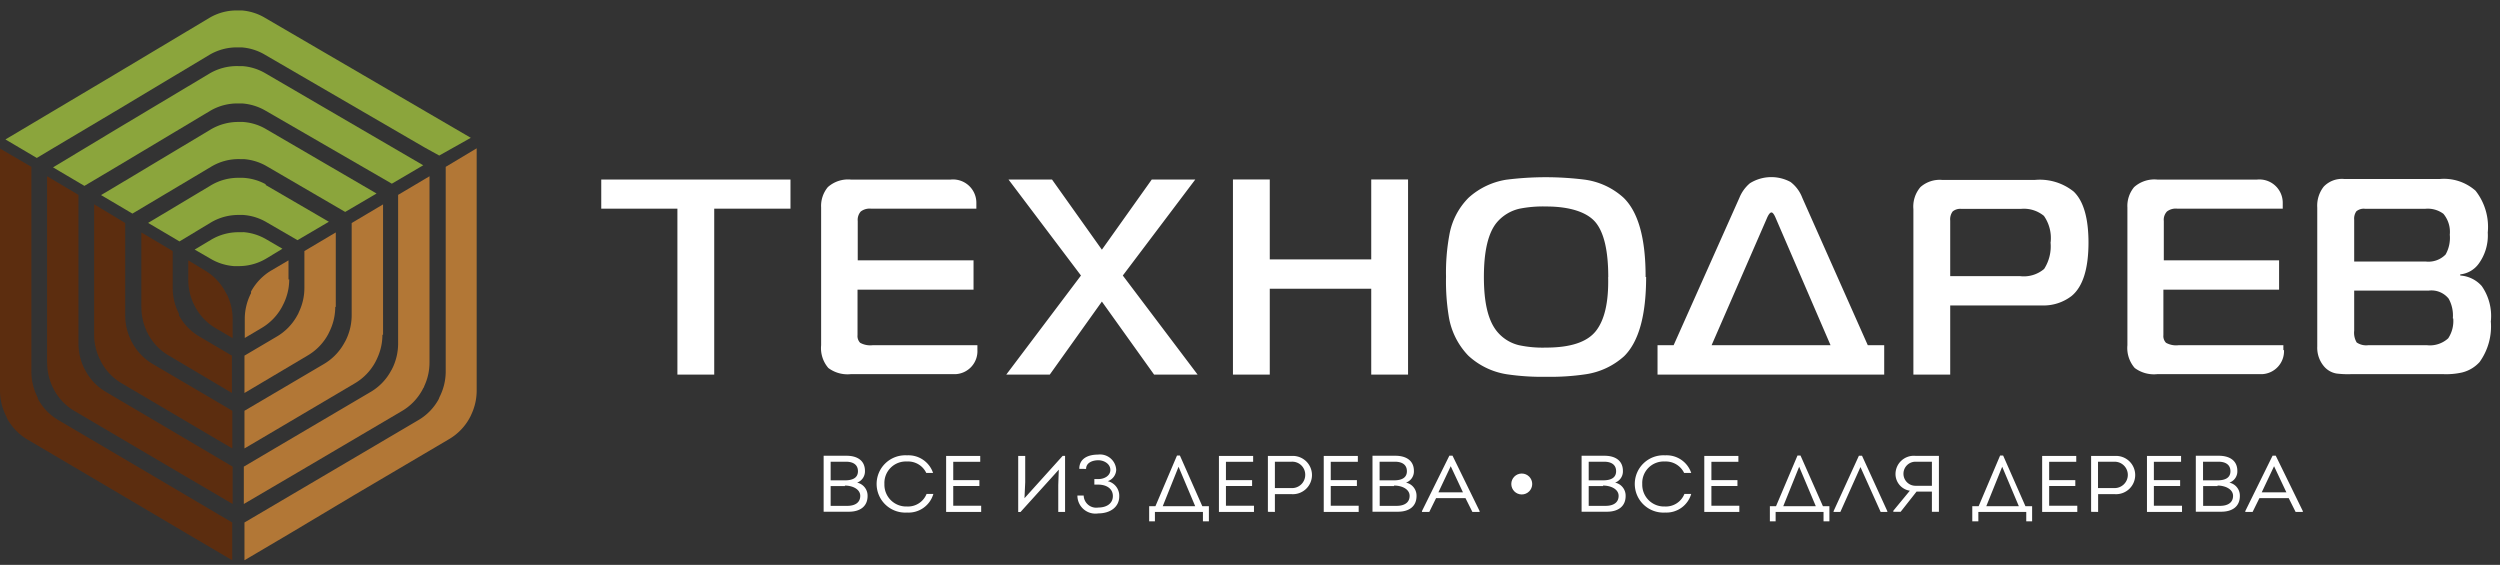<svg xmlns="http://www.w3.org/2000/svg" width="239" height="54" viewBox="0 0 239 54">
    <rect x="0" y="0" width="239" height="54" fill="#333333" stroke="none"/>
    <g fill="none" fill-rule="nonzero">
        <path fill="#fff" d="M75.57 19.95h-7.29v15.86h-3.52V19.95h-7.28v-2.79h18.09v2.79zM218.29 33.49V33h-10a2 2 0 0 1-1.22-.23.92.92 0 0 1-.25-.73v-4.35h11.06v-2.8h-11.02v-3.76a1.16 1.16 0 0 1 .3-.91 1.38 1.38 0 0 1 1-.27h10.07v-.58a2.23 2.23 0 0 0-2.48-2.2h-9.49a2.9 2.9 0 0 0-2.24.72 2.82 2.82 0 0 0-.64 1.95V33a2.91 2.91 0 0 0 .7 2.18 3.08 3.08 0 0 0 2.14.59h10a2.2 2.2 0 0 0 2.13-2.32l-.06.04zM114.49 35.81h-4.16l-4.99-6.98-4.98 6.98H96.2l7.14-9.47-6.93-9.18h4.16l4.77 6.71 4.77-6.71h4.16l-6.93 9.18 7.15 9.47zM134.61 35.81h-3.52V27.6h-9.7v8.21h-3.52V17.16h3.52v7.64h9.7v-7.64h3.52v18.65zM157.37 26.48c0 3.66-.7 6.183-2.1 7.57a7 7 0 0 1-3.68 1.73 22.59 22.59 0 0 1-3.76.24 22.76 22.76 0 0 1-3.78-.24 7 7 0 0 1-3.68-1.78 7 7 0 0 1-1.87-3.76 21 21 0 0 1-.26-3.79 19.83 19.83 0 0 1 .32-4 6.65 6.65 0 0 1 1.84-3.55 7 7 0 0 1 3.6-1.72 30 30 0 0 1 7.54 0 6.89 6.89 0 0 1 3.68 1.73c1.407 1.373 2.107 3.897 2.1 7.57h.05zm-3.62 0c0-2.45-.39-4.18-1.17-5.17-.78-.99-2.42-1.57-4.77-1.57a11.56 11.56 0 0 0-2.54.21 4 4 0 0 0-2.21 1.36c-.8 1-1.2 2.72-1.2 5.17 0 2.45.4 4.11 1.2 5.14a3.88 3.88 0 0 0 2.15 1.38c.85.181 1.72.258 2.59.23 2.347 0 3.937-.53 4.77-1.59.833-1.06 1.223-2.773 1.17-5.14l.01-.02zM180.13 35.81h-21.67V33H160l6.29-14.1a3.58 3.58 0 0 1 1-1.38 3.86 3.86 0 0 1 3.89-.12 3.42 3.42 0 0 1 1.12 1.51L178.56 33h1.57V35.81zM175 33l-5.22-12.1c-.16-.39-.3-.59-.43-.59s-.29.2-.45.59L163.63 33H175zM199.66 23.17c0 2.533-.54 4.243-1.62 5.13a4.4 4.4 0 0 1-2.86.9h-8.74v6.61h-3.52V20a2.87 2.87 0 0 1 .68-2.12 2.79 2.79 0 0 1 2.07-.68h8.87a5.17 5.17 0 0 1 3.71 1.12c.94.907 1.41 2.54 1.41 4.9v-.05zm-3.62 0a3.7 3.7 0 0 0-.64-2.53 3 3 0 0 0-2.21-.67h-5.68a1.15 1.15 0 0 0-.83.24 1.26 1.26 0 0 0-.24.88v5.31h6.69a3 3 0 0 0 2.29-.69 4 4 0 0 0 .61-2.56l.01.02zM238.12 30.7a5.83 5.83 0 0 1-1.07 3.91 3.33 3.33 0 0 1-1.68 1 6.93 6.93 0 0 1-1.73.16h-8.93a8.7 8.7 0 0 1-1.33-.06 2 2 0 0 1-1.21-.69 2.75 2.75 0 0 1-.64-1.89V19.84a2.94 2.94 0 0 1 .62-2 2.41 2.41 0 0 1 1.95-.73h9.17a4.56 4.56 0 0 1 3.39 1.12 5.59 5.59 0 0 1 1.17 4 4.58 4.58 0 0 1-.88 3 2.49 2.49 0 0 1-1.75 1v.11a3 3 0 0 1 2.05 1 5 5 0 0 1 .88 3.33l-.01.03zm-3.92-8.26a2.7 2.7 0 0 0-.61-2 2.51 2.51 0 0 0-1.73-.48h-5.76a1.1 1.1 0 0 0-.83.24 1.21 1.21 0 0 0-.21.8v4h6.82a2.29 2.29 0 0 0 1.92-.67 3.23 3.23 0 0 0 .4-1.89zm.29 8a3.3 3.3 0 0 0-.4-1.89 2.11 2.11 0 0 0-1.89-.77h-7.14v3.84c-.043.39.04.782.24 1.12a1.61 1.61 0 0 0 1.12.26H232a2.58 2.58 0 0 0 2.05-.66 3 3 0 0 0 .48-1.89l-.04-.01zM93.44 33.49V33h-10a2 2 0 0 1-1.21-.23.92.92 0 0 1-.25-.73v-4.35h11.09v-2.8H82v-3.76a1.2 1.2 0 0 1 .29-.91 1.4 1.4 0 0 1 1-.27h10.05v-.58a2.23 2.23 0 0 0-2.48-2.2h-9.49a2.9 2.9 0 0 0-2.23.72 2.82 2.82 0 0 0-.64 1.95V33a2.91 2.91 0 0 0 .69 2.18 3.06 3.06 0 0 0 2.13.59h10a2.2 2.2 0 0 0 2.12-2.32v.04zM154.41 46.14a1.27 1.27 0 0 1 1 1.28c0 1-.73 1.5-1.78 1.5h-2.43v-5.35h2.19c1 0 1.76.44 1.76 1.45a1.14 1.14 0 0 1-.75 1.12h.01zm-2.53-2v1.78h1.38c.72 0 1.24-.23 1.24-.87s-.48-.91-1.14-.91h-1.48zm1.38 2.33h-1.38v1.89h1.62c.71 0 1.23-.29 1.24-.94.01-.65-.73-1-1.49-1l.01.05zM159.19 43.53a2.48 2.48 0 0 1 2.49 1.68H161a1.94 1.94 0 0 0-1.84-1.09 2.05 2.05 0 0 0-2.16 2.15 2.08 2.08 0 0 0 2.15 2.15 1.91 1.91 0 0 0 1.88-1.2h.65a2.47 2.47 0 0 1-2.49 1.78 2.74 2.74 0 1 1 0-5.47zM166.19 44.15h-2.58v1.75h2.49v.56h-2.49v1.89h2.67v.59h-3.35v-5.35h3.26v.56zM169.76 49.84h-.56v-1.45h.59l2.05-4.84h.29l2.14 4.84h.62v1.45h-.56v-.9h-4.58v.9h.01zm.72-1.45h3.11L172 44.62l-1.52 3.77zM175.94 48.94h-.65v-.07l2.42-5.3h.3l2.42 5.3v.07h-.64l-1.93-4.29-1.92 4.29zM182.56 46.91a1.62 1.62 0 0 1-1.35-1.61 1.75 1.75 0 0 1 1.91-1.72h2.24v5.35h-.67V47h-1.47l-1.52 1.93h-.7v-.1l1.59-1.93-.03.01zm2.13-.47v-2.3h-1.57a1.15 1.15 0 1 0 0 2.3h1.57zM189.12 49.84h-.57v-1.45h.61l2.05-4.84h.29l2.13 4.84h.64v1.45h-.56v-.9h-4.58v.9h-.01zm.72-1.45H193l-1.59-3.77-1.52 3.77h-.05zM198.49 44.15h-2.59v1.75h2.5v.56h-2.5v1.89h2.69v.59h-3.36v-5.35h3.26v.56zM199.91 48.93v-5.34h2.25a1.83 1.83 0 1 1 0 3.65h-1.58v1.7l-.67-.01zm2.25-2.27a1.26 1.26 0 1 0 0-2.52h-1.59v2.52h1.59zM208.51 44.15h-2.6v1.75h2.51v.56h-2.51v1.89h2.69v.59h-3.35v-5.35h3.26v.56zM213.13 46.14a1.27 1.27 0 0 1 1 1.28c0 1-.72 1.5-1.78 1.5h-2.43v-5.35h2.2c1 0 1.77.44 1.77 1.45.02.5-.288.954-.76 1.12zm-2.52-2v1.78H212c.71 0 1.23-.23 1.23-.87s-.49-.91-1.14-.91h-1.48zm1.39 2.33h-1.38v1.89h1.62c.71 0 1.23-.29 1.24-.94.01-.65-.74-1-1.48-1v.05zM216 47.62l-.65 1.32h-.7v-.08l2.61-5.3h.3l2.59 5.3v.08h-.69l-.66-1.32H216zm.22-.55h2.36l-1.18-2.5-1.18 2.5zM81.94 46.14a1.27 1.27 0 0 1 1 1.28c0 1-.73 1.5-1.78 1.5h-2.42v-5.35h2.19c1 0 1.76.44 1.76 1.45a1.15 1.15 0 0 1-.75 1.12zm-2.53-2v1.78h1.38c.71 0 1.23-.23 1.23-.87s-.48-.91-1.14-.91h-1.47zm1.38 2.33h-1.38v1.89H81c.71 0 1.23-.29 1.24-.94.01-.65-.73-1-1.48-1l.03.05zM86.71 43.53a2.48 2.48 0 0 1 2.49 1.68h-.65a1.92 1.92 0 0 0-1.84-1.09 2.05 2.05 0 0 0-2.16 2.15 2.08 2.08 0 0 0 2.15 2.15 1.91 1.91 0 0 0 1.88-1.2h.65A2.47 2.47 0 0 1 86.71 49a2.74 2.74 0 1 1 0-5.47zM93.71 44.15h-2.58v1.75h2.5v.56h-2.5v1.89h2.67v.59h-3.35v-5.35h3.26v.56zM97.56 48.95h-.22v-5.36h.67v2.51l-.07 1.53 3.65-4.05h.23v5.36h-.65v-2.57l.05-1.47-3.66 4.05zM103.18 44.82c0-1 .86-1.36 1.78-1.36a1.55 1.55 0 0 1 1.75 1.45 1.19 1.19 0 0 1-.81 1.09 1.43 1.43 0 0 1 1.1 1.46c0 1-.85 1.62-2 1.62a1.72 1.72 0 0 1-2-1.71h.6a1.2 1.2 0 0 0 1.4 1.15c.76 0 1.39-.36 1.39-1.1 0-.74-.66-1.09-1.39-1.09h-.38v-.53h.38c.57 0 1.15-.31 1.15-.88 0-.57-.6-.92-1.15-.92-.55 0-1.17.23-1.17.83l-.65-.01zM110.42 49.84h-.56v-1.45h.6l2.06-4.84h.28l2.14 4.84h.63v1.45H115v-.9h-4.59v.9h.01zm.73-1.45h3.11l-1.59-3.77-1.51 3.77h-.01zM119.8 44.15h-2.6v1.75h2.5v.56h-2.5v1.89h2.68v.59h-3.35v-5.35h3.27v.56zM121.21 48.93v-5.34h2.25a1.83 1.83 0 1 1 0 3.65h-1.58v1.7l-.67-.01zm2.25-2.27a1.26 1.26 0 0 0 1.32-1.26 1.24 1.24 0 0 0-1.32-1.26h-1.58v2.52h1.58zM129.81 44.15h-2.59v1.75h2.5v.56h-2.5v1.89h2.67v.59h-3.34v-5.35h3.26v.56zM134.42 46.14a1.27 1.27 0 0 1 1 1.28c0 1-.72 1.5-1.78 1.5h-2.43v-5.35h2.19c1 0 1.77.44 1.77 1.45.02.5-.288.954-.76 1.12h.01zm-2.53-2v1.78h1.38c.71 0 1.23-.23 1.23-.87s-.48-.91-1.14-.91h-1.47zm1.38 2.33h-1.37v1.89h1.62c.71 0 1.23-.29 1.24-.94.01-.65-.72-1-1.48-1l-.01.05zM137.29 47.62l-.65 1.32h-.7v-.08l2.62-5.3h.3l2.59 5.3v.08h-.69l-.66-1.32h-2.81zm.22-.55h2.35l-1.17-2.5-1.18 2.5z"/>
        <path fill="#5C2D0F" d="M18.49 29l.1.2.07.14a5.25 5.25 0 0 0 2 2.06l1.58.93v-1.84a5.39 5.39 0 0 0-.51-2.27L21.6 28l-.07-.13a5.24 5.24 0 0 0-2-2.05L18 24.89v1.83a5.38 5.38 0 0 0 .49 2.28z"/>
        <path fill="#5C2D0F" d="M13.52 29.34a5.35 5.35 0 0 0 .48 2.27c0 .07.06.14.1.21l.07.14a5.23 5.23 0 0 0 2 2.05l6 3.56V34l-3.06-1.8a5.24 5.24 0 0 1-2-2.05V30l-.1-.21a5.34 5.34 0 0 1-.5-2.27V24l-3-1.78v7.12h.01z"/>
        <path fill="#5C2D0F" d="M9 32a5.37 5.37 0 0 0 .51 2.27l.1.21.07.14a5.24 5.24 0 0 0 2 2.05L20.72 42l1.49.87v-3.6l-7.57-4.45a5.3 5.3 0 0 1-2-2.06l-.08-.14-.09-.2a5.4 5.4 0 0 1-.5-2.28v-8.82L9 19.53V32z"/>
        <path fill="#5C2D0F" d="M4.51 34.66A5.34 5.34 0 0 0 5 36.93l.1.2.07.14a5.18 5.18 0 0 0 2 2.05l9.07 5.34 6 3.52v-3.57l-3-1.77-9.06-5.34a5.19 5.19 0 0 1-2-2.05l-.08-.14-.1-.2a5.43 5.43 0 0 1-.5-2.27V18.63l-3-1.78v17.81h.01z"/>
        <path fill="#5C2D0F" d="M0 14.18v23.16a5.4 5.4 0 0 0 .51 2.28l.1.2.07.18a5.24 5.24 0 0 0 2 2.05l9.06 5.34L17.85 51l4.35 2.56v-3.61l-1.36-.8-6.14-3.62-9.07-5.34a5.18 5.18 0 0 1-2-2.05L3.6 38l-.1-.21a5.4 5.4 0 0 1-.5-2.27V17.61v-1.66L0 14.2v-.02z"/>
        <path fill="#B27736" d="M27.58 26.72v-1.83l-1.58.93a5.25 5.25 0 0 0-2 2.05V28c0 .07-.07.14-.09.21a5.39 5.39 0 0 0-.51 2.27v1.83l1.57-.93a5.25 5.25 0 0 0 2-2.06l.07-.14.1-.2a5.34 5.34 0 0 0 .51-2.27l-.07.01z"/>
        <path fill="#B27736" d="M32.05 29.34a5.36 5.36 0 0 1-.51 2.27l-.1.21-.07.14a5.24 5.24 0 0 1-2 2.05l-6 3.56V34l3.05-1.8a5.24 5.24 0 0 0 2-2.05l.08-.14.09-.21a5.31 5.31 0 0 0 .51-2.27V24l3-1.78v7.12h-.05z"/>
        <path fill="#B27736" d="M36.56 32a5.33 5.33 0 0 1-.51 2.27 2.17 2.17 0 0 1-.1.21l-.07.14a5.26 5.26 0 0 1-2 2.05L24.85 42l-1.48.87v-3.6l7.56-4.45a5.28 5.28 0 0 0 2-2.06l.08-.14.1-.2a5.4 5.4 0 0 0 .51-2.28v-8.82l3-1.78V32h-.06z"/>
        <path fill="#B27736" d="M41.06 34.66a5.3 5.3 0 0 1-.51 2.27c0 .07-.06.14-.1.2l-.07.14a5.22 5.22 0 0 1-2 2.05l-9.07 5.34-6 3.52v-3.57l3-1.77 9.07-5.34a5.21 5.21 0 0 0 2-2.05l.08-.14.1-.2c.33-.712.5-1.486.5-2.27V18.63l3-1.78v17.81z"/>
        <path fill="#B27736" d="M45.57 14.18v23.16a5.37 5.37 0 0 1-.51 2.28l-.09.2a.73.73 0 0 0-.07.13 5.28 5.28 0 0 1-2 2.05l-9.06 5.34L27.71 51l-4.34 2.56v-3.61l1.36-.8 6.15-3.62 9.07-5.34a5.2 5.2 0 0 0 2-2.05L42 38l.1-.21a5.35 5.35 0 0 0 .51-2.27V17.61v-1.66l2.94-1.76.02-.01z"/>
        <path fill="#8BA53C" d="M23.27 22.2h-.37a5.12 5.12 0 0 0-2.72.72l-1.57.94 1.56.9a5.13 5.13 0 0 0 2.19.68h.37a5.13 5.13 0 0 0 2.72-.72l1.55-.94-1.56-.91a5.13 5.13 0 0 0-2.19-.68l.02.01z"/>
        <path fill="#8BA53C" d="M25.43 17.63a5.07 5.07 0 0 0-2.18-.63h-.37a5.08 5.08 0 0 0-2.72.72l-6 3.59 3 1.77 3-1.81a5.15 5.15 0 0 1 2.72-.72h.37a5.08 5.08 0 0 1 2.19.67l3 1.74 3-1.76-6.07-3.53.06-.04z"/>
        <path fill="#8BA53C" d="M25.43 12.34a5 5 0 0 0-2.19-.68h-.37a5.16 5.16 0 0 0-2.73.72l-9 5.39-1.48.88 3 1.77 7.54-4.49a5.09 5.09 0 0 1 2.72-.72h.37a5.1 5.1 0 0 1 2.19.67L33 20.26l3-1.76-10.57-6.16z"/>
        <path fill="#8BA53C" d="M25.36 7a5.07 5.07 0 0 0-2.19-.68h-.37a5.15 5.15 0 0 0-2.72.68l-9 5.38L5.07 16l3 1.77 3-1.78 9-5.38a5.1 5.1 0 0 1 2.72-.72h.37a5.2 5.2 0 0 1 2.19.67l12.11 7 3-1.76L25.36 7z"/>
        <path fill="#8BA53C" d="M45 13.17L25.31 1.69A5.1 5.1 0 0 0 23.13 1h-.38a5.1 5.1 0 0 0-2.75.72L11 7.1l-6.14 3.65-4.34 2.58 3 1.77 1.35-.81 6.14-3.65 9-5.39a5.15 5.15 0 0 1 2.72-.72h.37a5.09 5.09 0 0 1 2.19.68l15.27 8.87 1.43.79L45 13.18v-.01z"/>
        <circle cx="145.48" cy="46.27" r="1" fill="#fff"/>
    </g>
</svg>
